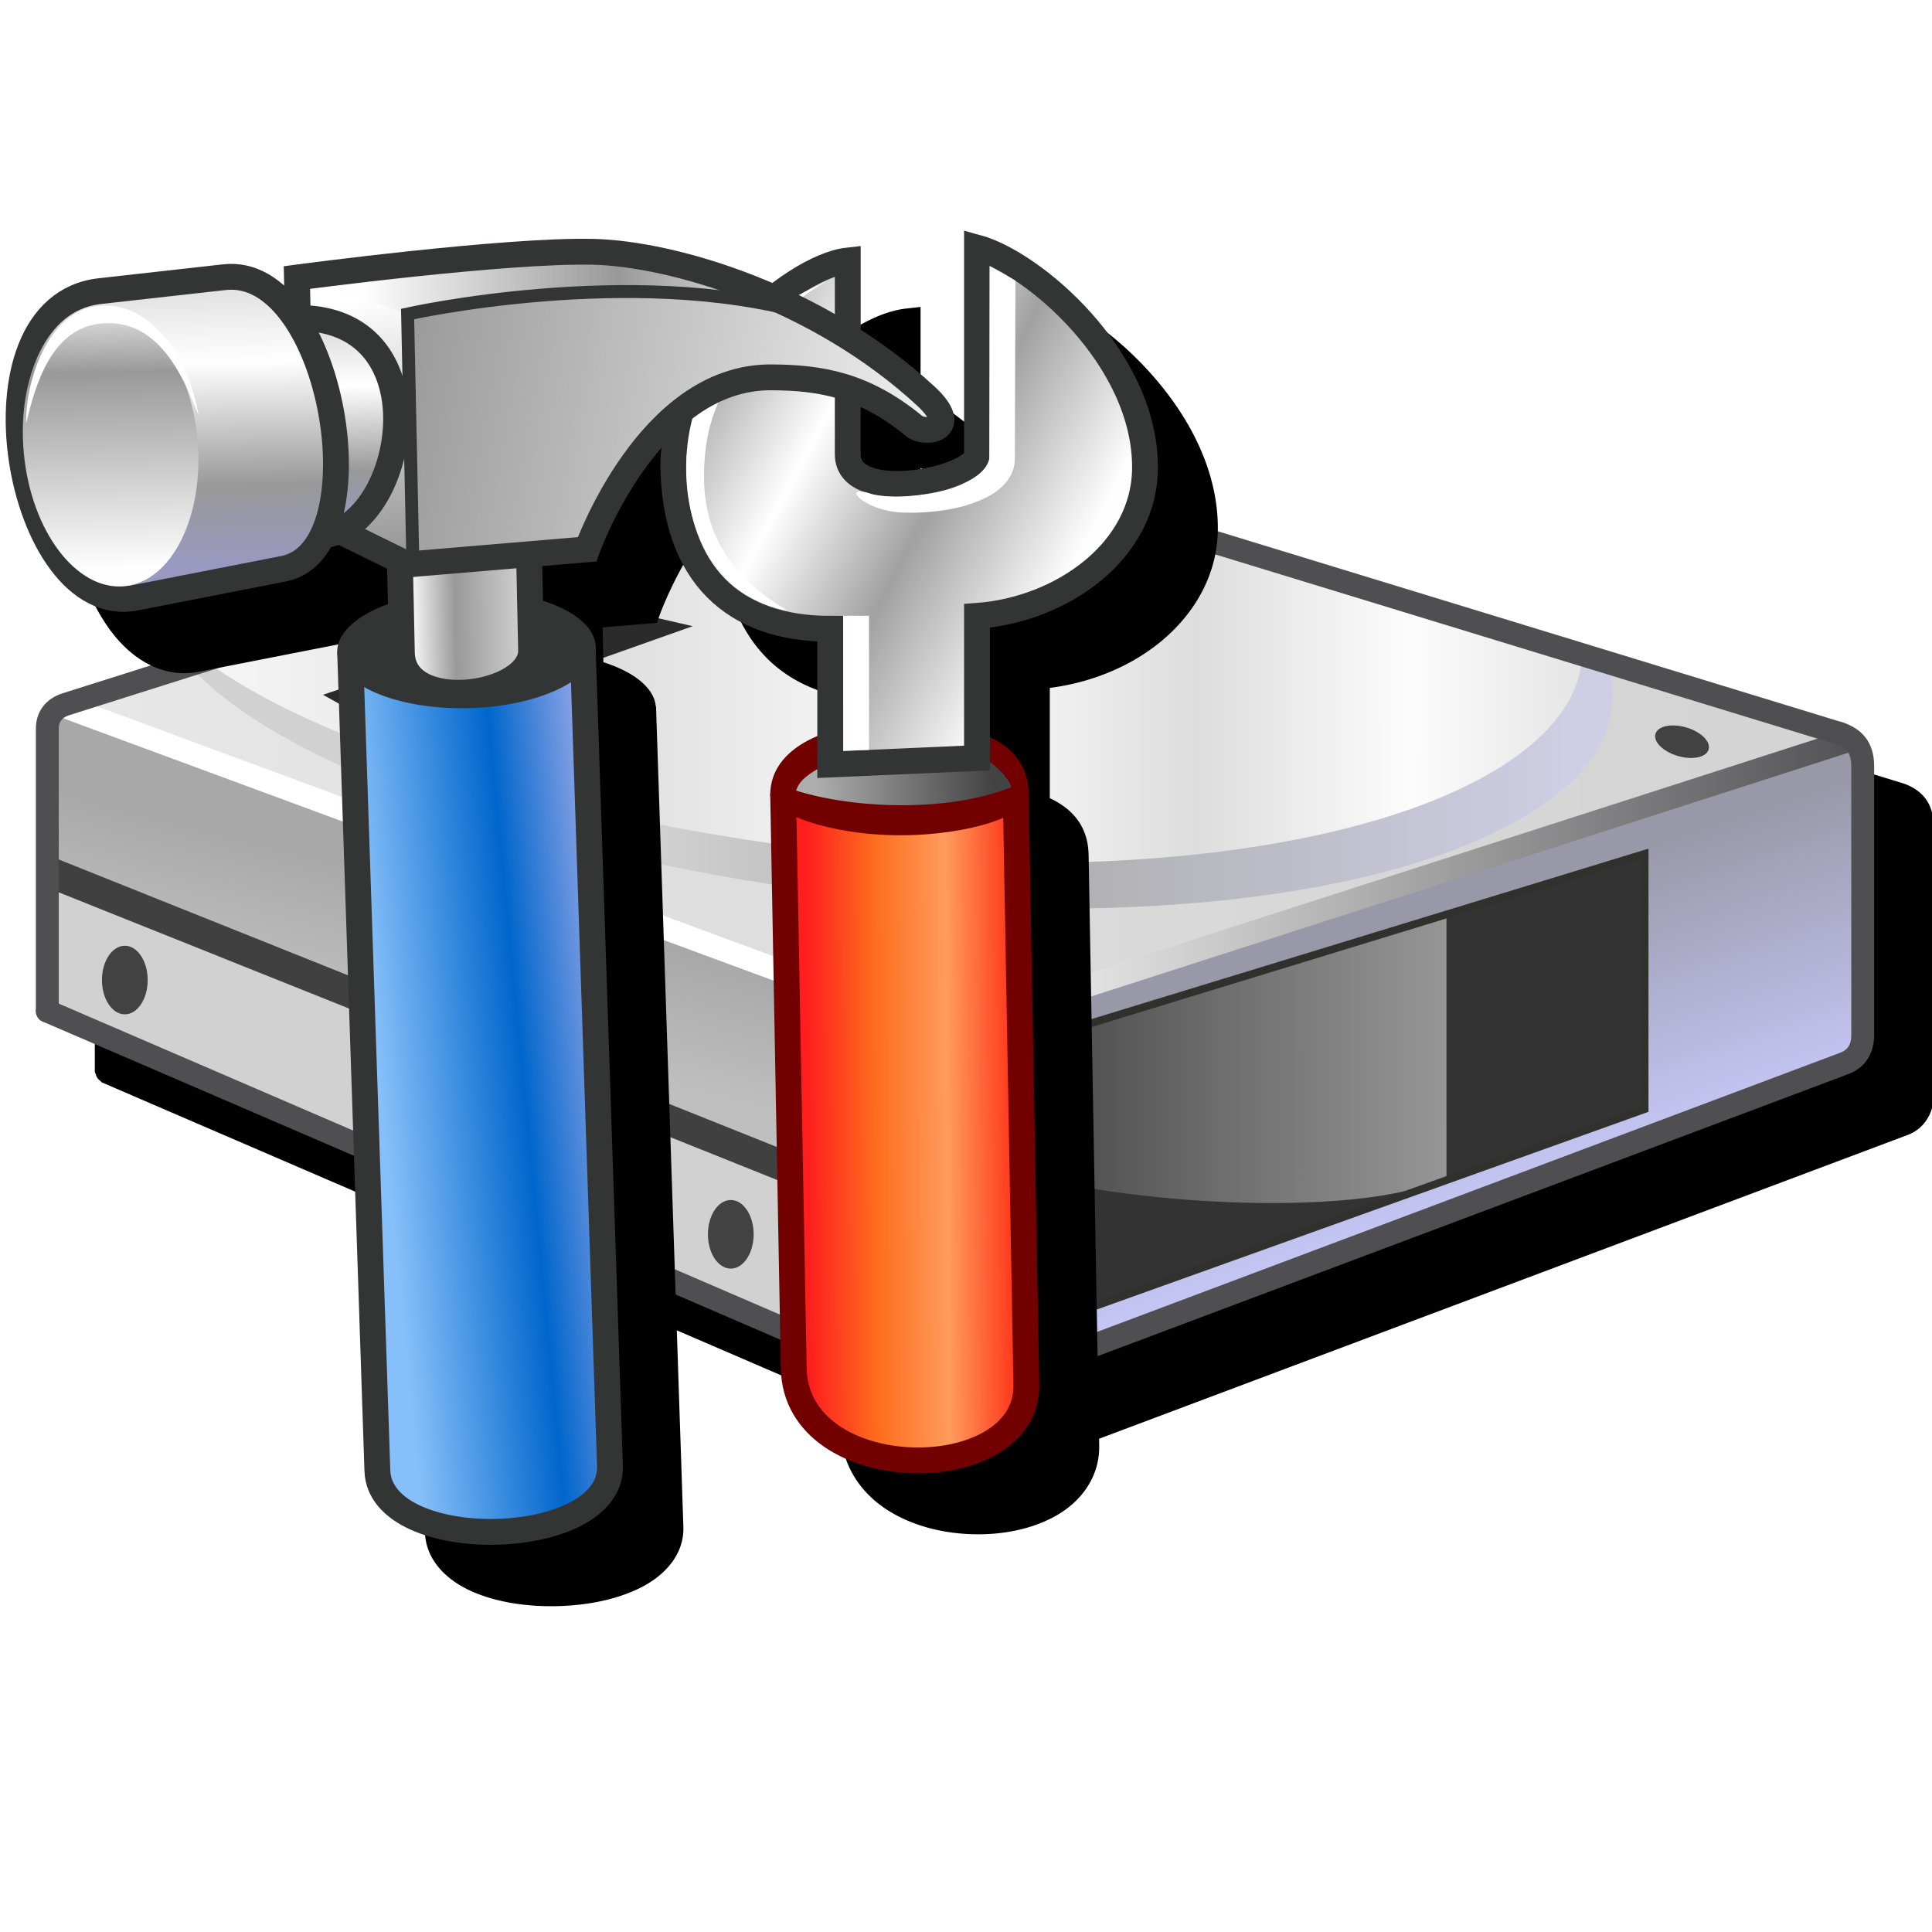 <?xml version="1.0" encoding="UTF-8" standalone="no"?>
<svg
   width="256"
   height="256"
   viewBox="0 0 256 256"
   version="1.1"
   id="svg8"
   inkscape:version="1.1.2 (0a00cf5339, 2022-02-04)"
   sodipodi:docname="partition-manager-32.svg"
   inkscape:export-filename="partition-manager.png"
   inkscape:export-xdpi="12"
   inkscape:export-ydpi="12"
   xmlns:inkscape="http://www.inkscape.org/namespaces/inkscape"
   xmlns:sodipodi="http://sodipodi.sourceforge.net/DTD/sodipodi-0.dtd"
   xmlns:xlink="http://www.w3.org/1999/xlink"
   xmlns="http://www.w3.org/2000/svg"
   xmlns:svg="http://www.w3.org/2000/svg"
   xmlns:rdf="http://www.w3.org/1999/02/22-rdf-syntax-ns#"
   xmlns:cc="http://creativecommons.org/ns#"
   xmlns:dc="http://purl.org/dc/elements/1.1/">
  <defs
     id="defs2">
    <linearGradient
       inkscape:collect="always"
       id="linearGradient1041">
      <stop
         style="stop-color:#a8a8a8;stop-opacity:1"
         offset="0"
         id="stop1037" />
      <stop
         style="stop-color:#bfbfbf;stop-opacity:1"
         offset="1"
         id="stop1039" />
    </linearGradient>
    <linearGradient
       inkscape:collect="always"
       id="linearGradient1126">
      <stop
         style="stop-color:#ffffff;stop-opacity:1;"
         offset="0"
         id="stop1122" />
      <stop
         style="stop-color:#4f4f51;stop-opacity:1"
         offset="1"
         id="stop1124" />
    </linearGradient>
    <linearGradient
       inkscape:collect="always"
       id="linearGradient1036">
      <stop
         style="stop-color:#d1d1d1;stop-opacity:1"
         offset="0"
         id="stop1031" />
      <stop
         id="stop1040"
         offset="0.325"
         style="stop-color:#d1d1d1;stop-opacity:1" />
      <stop
         style="stop-color:#acacac;stop-opacity:1"
         offset="0.579"
         id="stop1042" />
      <stop
         style="stop-color:#cecee4;stop-opacity:1"
         offset="1"
         id="stop1034" />
    </linearGradient>
    <linearGradient
       id="linearGradient1063"
       inkscape:collect="always">
      <stop
         id="stop1059"
         offset="0"
         style="stop-color:#f6f6f6;stop-opacity:1" />
      <stop
         style="stop-color:#dddddd;stop-opacity:1"
         offset="0.28"
         id="stop1073" />
      <stop
         style="stop-color:#fdfdfd;stop-opacity:1"
         offset="0.543"
         id="stop1067" />
      <stop
         id="stop1069"
         offset="0.719"
         style="stop-color:#dddddd;stop-opacity:1" />
      <stop
         style="stop-color:#fcfcfc;stop-opacity:1"
         offset="0.875"
         id="stop1071" />
      <stop
         id="stop1061"
         offset="1"
         style="stop-color:#e5e5e6;stop-opacity:1" />
    </linearGradient>
    <linearGradient
       id="linearGradient1037"
       inkscape:collect="always">
      <stop
         id="stop1033"
         offset="0"
         style="stop-color:#e8e8e8;stop-opacity:1" />
      <stop
         style="stop-color:#dbdbdb;stop-opacity:1"
         offset="0.5"
         id="stop1041" />
      <stop
         id="stop1035"
         offset="1"
         style="stop-color:#d3d3d3;stop-opacity:1" />
    </linearGradient>
    <linearGradient
       id="linearGradient1014"
       inkscape:collect="always">
      <stop
         id="stop1010"
         offset="0"
         style="stop-color:#3e3e3e;stop-opacity:1" />
      <stop
         style="stop-color:#6e6d6d;stop-opacity:1"
         offset="0.5"
         id="stop1018" />
      <stop
         id="stop1012"
         offset="1"
         style="stop-color:#979696;stop-opacity:1" />
    </linearGradient>
    <linearGradient
       id="linearGradient1002"
       inkscape:collect="always">
      <stop
         id="stop998"
         offset="0"
         style="stop-color:#c7c7f7;stop-opacity:1" />
      <stop
         id="stop1000"
         offset="1"
         style="stop-color:#9898a8;stop-opacity:1" />
    </linearGradient>
    <linearGradient
       y2="119.61"
       x2="-330.094"
       y1="155.924"
       x1="-317.755"
       gradientTransform="translate(-1,1.5)"
       gradientUnits="userSpaceOnUse"
       id="linearGradient1378"
       xlink:href="#linearGradient1002"
       inkscape:collect="always" />
    <linearGradient
       y2="117.937"
       x2="-108.432"
       y1="117.937"
       x1="-168.432"
       gradientTransform="translate(-222.162,25.062)"
       gradientUnits="userSpaceOnUse"
       id="linearGradient1380"
       xlink:href="#linearGradient1014"
       inkscape:collect="always" />
    <linearGradient
       y2="11.5"
       x2="-472.705"
       y1="11.5"
       x1="-712.705"
       gradientTransform="translate(196.715,89.7)"
       gradientUnits="userSpaceOnUse"
       id="linearGradient1382"
       xlink:href="#linearGradient1037"
       inkscape:collect="always" />
    <linearGradient
       y2="-85.841"
       x2="82.969"
       y1="-85.841"
       x1="-94.614"
       gradientTransform="translate(-397.592,176.066)"
       gradientUnits="userSpaceOnUse"
       id="linearGradient1384"
       xlink:href="#linearGradient1036"
       inkscape:collect="always" />
    <linearGradient
       y2="-5.454"
       x2="-91.215"
       y1="-5.222"
       x1="-271.96"
       gradientTransform="translate(-221.558,89.7)"
       gradientUnits="userSpaceOnUse"
       id="linearGradient1386"
       xlink:href="#linearGradient1063"
       inkscape:collect="always" />
    <linearGradient
       y2="121.35"
       x2="-274.99"
       y1="121.35"
       x1="-397.932"
       gradientUnits="userSpaceOnUse"
       id="linearGradient1388"
       xlink:href="#linearGradient1126"
       inkscape:collect="always" />
    <linearGradient
       inkscape:collect="always"
       xlink:href="#linearGradient1041"
       id="linearGradient1043"
       x1="-462.194"
       y1="117.952"
       x2="-466.666"
       y2="135.368"
       gradientUnits="userSpaceOnUse" />
    <linearGradient
       inkscape:collect="always"
       id="linearGradient1295">
      <stop
         style="stop-color:#86bff9;stop-opacity:1"
         offset="0"
         id="stop1291" />
      <stop
         id="stop1299"
         offset="0.63"
         style="stop-color:#0066cc;stop-opacity:1" />
      <stop
         style="stop-color:#839fe4;stop-opacity:1"
         offset="1"
         id="stop1293" />
    </linearGradient>
    <linearGradient
       id="linearGradient1315"
       inkscape:collect="always">
      <stop
         id="stop1309"
         offset="0"
         style="stop-color:#d2d2d2;stop-opacity:1" />
      <stop
         style="stop-color:#999999;stop-opacity:1"
         offset="0.6"
         id="stop1311" />
      <stop
         id="stop1313"
         offset="1"
         style="stop-color:#fefefe;stop-opacity:1" />
    </linearGradient>
    <linearGradient
       inkscape:collect="always"
       id="linearGradient1394">
      <stop
         style="stop-color:#adadad;stop-opacity:1"
         offset="0"
         id="stop1390" />
      <stop
         style="stop-color:#434343;stop-opacity:1"
         offset="1"
         id="stop1392" />
    </linearGradient>
    <linearGradient
       inkscape:collect="always"
       id="linearGradient1362">
      <stop
         style="stop-color:#babbba;stop-opacity:1"
         offset="0"
         id="stop1358" />
      <stop
         id="stop1366"
         offset="0.262"
         style="stop-color:#ffffff;stop-opacity:1" />
      <stop
         style="stop-color:#a1a1a1;stop-opacity:1"
         offset="0.607"
         id="stop1368" />
      <stop
         style="stop-color:#fefefe;stop-opacity:1"
         offset="1"
         id="stop1360" />
    </linearGradient>
    <linearGradient
       inkscape:collect="always"
       id="linearGradient1323">
      <stop
         style="stop-color:#9c9c9d;stop-opacity:1"
         offset="0"
         id="stop1319" />
      <stop
         style="stop-color:#efefef;stop-opacity:1"
         offset="1"
         id="stop1321" />
    </linearGradient>
    <linearGradient
       inkscape:collect="always"
       id="linearGradient1333">
      <stop
         style="stop-color:#999999;stop-opacity:1"
         offset="0"
         id="stop1329" />
      <stop
         style="stop-color:#ffffff;stop-opacity:1"
         offset="1"
         id="stop1331" />
    </linearGradient>
    <linearGradient
       inkscape:collect="always"
       id="linearGradient1356">
      <stop
         style="stop-color:#d2d2d2;stop-opacity:1"
         offset="0"
         id="stop1350" />
      <stop
         id="stop1352"
         offset="0.323"
         style="stop-color:#999999;stop-opacity:1" />
      <stop
         style="stop-color:#fefefe;stop-opacity:1"
         offset="1"
         id="stop1354" />
    </linearGradient>
    <linearGradient
       inkscape:collect="always"
       id="linearGradient1260">
      <stop
         style="stop-color:#dddddd;stop-opacity:1"
         offset="0"
         id="stop1256" />
      <stop
         id="stop1264"
         offset="0.291"
         style="stop-color:#ffffff;stop-opacity:1" />
      <stop
         style="stop-color:#999999;stop-opacity:1"
         offset="0.717"
         id="stop1266" />
      <stop
         style="stop-color:#9999c1;stop-opacity:1"
         offset="1"
         id="stop1258" />
    </linearGradient>
    <linearGradient
       inkscape:collect="always"
       id="linearGradient1242">
      <stop
         style="stop-color:#d2d2d2;stop-opacity:1"
         offset="0"
         id="stop1238" />
      <stop
         id="stop1246"
         offset="0.2"
         style="stop-color:#999999;stop-opacity:1" />
      <stop
         style="stop-color:#fefefe;stop-opacity:1"
         offset="1"
         id="stop1240" />
    </linearGradient>
    <linearGradient
       gradientTransform="matrix(0.325,0,0,0.325,-165.922,70.855)"
       inkscape:collect="always"
       xlink:href="#linearGradient1402"
       id="linearGradient1404-5"
       x1="-15.059"
       y1="89.001"
       x2="0.6"
       y2="88.887"
       gradientUnits="userSpaceOnUse" />
    <linearGradient
       id="linearGradient1402"
       inkscape:collect="always">
      <stop
         id="stop1398"
         offset="0"
         style="stop-color:#fe1e1e;stop-opacity:1" />
      <stop
         style="stop-color:#fe6e1e;stop-opacity:1"
         offset="0.346"
         id="stop4350" />
      <stop
         style="stop-color:#ff9b5d;stop-opacity:1"
         offset="0.692"
         id="stop1406" />
      <stop
         id="stop1400"
         offset="1"
         style="stop-color:#fe3c1e;stop-opacity:1" />
    </linearGradient>
    <linearGradient
       gradientTransform="matrix(0.325,0,0,0.325,-165.922,70.855)"
       inkscape:collect="always"
       xlink:href="#linearGradient1394"
       id="linearGradient1396-5"
       x1="-14.374"
       y1="61.198"
       x2="-0.716"
       y2="60.966"
       gradientUnits="userSpaceOnUse" />
    <linearGradient
       gradientTransform="matrix(0.325,0,0,0.325,-165.922,70.855)"
       inkscape:collect="always"
       xlink:href="#linearGradient1362"
       id="linearGradient1364-3"
       x1="-21.455"
       y1="30.997"
       x2="5.203"
       y2="45.3"
       gradientUnits="userSpaceOnUse" />
    <linearGradient
       gradientTransform="matrix(0.325,0,0,0.325,-165.531,70.728)"
       inkscape:collect="always"
       xlink:href="#linearGradient1295"
       id="linearGradient1297-0"
       x1="-53.147"
       y1="67.819"
       x2="-35.619"
       y2="66.492"
       gradientUnits="userSpaceOnUse" />
    <linearGradient
       gradientTransform="matrix(0.325,0,0,0.325,-165.531,70.728)"
       inkscape:collect="always"
       xlink:href="#linearGradient1315"
       id="linearGradient1307-0"
       x1="-39.851"
       y1="46.394"
       x2="-48.858"
       y2="46.394"
       gradientUnits="userSpaceOnUse" />
    <linearGradient
       gradientTransform="matrix(0.325,0,0,0.325,-165.531,70.728)"
       inkscape:collect="always"
       xlink:href="#linearGradient1323"
       id="linearGradient1325-5"
       x1="-47.534"
       y1="26.286"
       x2="-8.233"
       y2="34.136"
       gradientUnits="userSpaceOnUse" />
    <linearGradient
       gradientTransform="matrix(0.325,0,0,0.325,-165.531,70.728)"
       inkscape:collect="always"
       xlink:href="#linearGradient1333"
       id="linearGradient1335-4"
       x1="-49.587"
       y1="43.515"
       x2="-52.184"
       y2="24.325"
       gradientUnits="userSpaceOnUse" />
    <linearGradient
       gradientTransform="matrix(0.325,0,0,0.325,-165.531,70.728)"
       inkscape:collect="always"
       xlink:href="#linearGradient1356"
       id="linearGradient1348-0"
       gradientUnits="userSpaceOnUse"
       x1="-22.712"
       y1="24.086"
       x2="-51.827"
       y2="24.178" />
    <linearGradient
       gradientTransform="matrix(0.325,0,0,0.325,-165.531,70.728)"
       inkscape:collect="always"
       xlink:href="#linearGradient1260"
       id="linearGradient1289-8"
       x1="-54.693"
       y1="26.506"
       x2="-54.693"
       y2="41.963"
       gradientUnits="userSpaceOnUse" />
    <linearGradient
       gradientTransform="matrix(0.325,0,0,0.325,-165.531,70.728)"
       inkscape:collect="always"
       xlink:href="#linearGradient1260"
       id="linearGradient1262-4"
       x1="-60.783"
       y1="22.459"
       x2="-60.783"
       y2="44.747"
       gradientUnits="userSpaceOnUse" />
    <linearGradient
       inkscape:collect="always"
       xlink:href="#linearGradient1242"
       id="linearGradient1244-9"
       x1="-69.865"
       y1="26.488"
       x2="-71.28"
       y2="45.987"
       gradientUnits="userSpaceOnUse"
       gradientTransform="matrix(0.325,0,0,0.316,-171.224,57.337)" />
    <filter
       inkscape:collect="always"
       style="color-interpolation-filters:sRGB"
       id="filter1494"
       x="-0.057"
       y="-0.108"
       width="1.115"
       height="1.217">
      <feGaussianBlur
         inkscape:collect="always"
         stdDeviation="5.819"
         id="feGaussianBlur1496" />
    </filter>
    <filter
       inkscape:collect="always"
       style="color-interpolation-filters:sRGB"
       id="filter1541"
       x="-0.08"
       y="-0.07"
       width="1.161"
       height="1.141">
      <feGaussianBlur
         inkscape:collect="always"
         stdDeviation="5.107"
         id="feGaussianBlur1543" />
    </filter>
  </defs>
  <sodipodi:namedview
     inkscape:guide-bbox="true"
     id="base"
     pagecolor="#ffffff"
     bordercolor="#666666"
     borderopacity="1.0"
     inkscape:pageopacity="0.0"
     inkscape:pageshadow="2"
     inkscape:zoom="1.5496944"
     inkscape:cx="394.27128"
     inkscape:cy="188.1016"
     inkscape:document-units="px"
     inkscape:current-layer="layer1"
     inkscape:document-rotation="0"
     showgrid="false"
     units="px"
     inkscape:window-width="3840"
     inkscape:window-height="2050"
     inkscape:window-x="3840"
     inkscape:window-y="0"
     inkscape:window-maximized="1"
     inkscape:snap-bbox="true"
     inkscape:bbox-nodes="true"
     fit-margin-top="0"
     fit-margin-left="0"
     fit-margin-right="0"
     fit-margin-bottom="0"
     inkscape:bbox-paths="false"
     inkscape:snap-global="true"
     showguides="true"
     inkscape:pagecheckerboard="0">
    <inkscape:grid
       type="xygrid"
       id="grid1504"
       originx="0"
       originy="0" />
    <inkscape:grid
       type="xygrid"
       id="grid1507"
       spacingx="0.5"
       spacingy="0.5"
       originx="0"
       originy="0" />
  </sodipodi:namedview>
  <g
     inkscape:label="Layer 1"
     inkscape:groupmode="layer"
     id="layer1"
     transform="translate(-12.568)">
    <path
       id="path1340"
       style="fill:#000000;fill-opacity:1;stroke:none;stroke-width:1.01px;stroke-linecap:butt;stroke-linejoin:miter;stroke-opacity:1;filter:url(#filter1494)"
       d="m 138.634,65.625 c -1.064,-0.022 -2.152,0.15 -3.441,0.559 L 28.688,99.892 c -2.285,0.723 -3.557,2.757 -3.557,4.693 v 37.439 a 1.516,1.516 0 0 0 0.113,0.273 1.516,1.516 0 0 0 0.213,0.51 1.516,1.516 0 0 0 0.387,0.4 1.516,1.516 0 0 0 0.203,0.209 L 141.778,193.324 c 2.878,1.241 5.571,1.393 8.531,0.281 l 115.055,-43.225 c 2.228,-0.837 3.436,-2.993 3.436,-5.201 v -35.637 c 0,-1.537 -0.408,-2.861 -1.188,-3.842 -0.779,-0.981 -1.84,-1.555 -2.908,-1.918 a 1.516,1.516 0 0 0 -0.016,0 1.516,1.516 0 0 0 -0.029,-0.014 L 141.925,66.226 c -1.188,-0.363 -2.227,-0.58 -3.291,-0.602 z" />
    <g
       transform="matrix(1.01,0,0,1.01,538.136,-1.565)"
       id="g1234-0-7">
      <path
         id="path994-2-4"
         d="m -395.942,185.369 v -49 L -514.157,94.7 v 40.5 z"
         style="fill:#d1d1d1;fill-opacity:1;stroke:none;stroke-width:1px;stroke-linecap:butt;stroke-linejoin:miter;stroke-opacity:1"
         sodipodi:nodetypes="ccccc" />
      <path
         style="fill:url(#linearGradient1043);fill-opacity:1;stroke:none;stroke-width:1px;stroke-linecap:butt;stroke-linejoin:miter;stroke-opacity:1"
         d="M -514.1,117.5 V 95 l 118.215,41.999 v 26.318 z"
         id="path1153-3-4"
         sodipodi:nodetypes="ccccc" />
      <path
         style="fill:none;stroke:#404040;stroke-width:4;stroke-linecap:butt;stroke-linejoin:miter;stroke-miterlimit:4;stroke-dasharray:none;stroke-opacity:1"
         d="m -514.133,115.871 119.748,47.947"
         id="path1065-7-3"
         sodipodi:nodetypes="cc" />
      <path
         sodipodi:nodetypes="ccccc"
         id="path996-5-0"
         d="m -395.942,185.369 v -51 l 119.952,-35.169 v 40.852 z"
         style="fill:url(#linearGradient1378);fill-opacity:1;stroke:none;stroke-width:1px;stroke-linecap:butt;stroke-linejoin:miter;stroke-opacity:1" />
      <path
         style="fill:#333333;fill-opacity:1;stroke:none;stroke-width:1px;stroke-linecap:butt;stroke-linejoin:miter;stroke-opacity:1"
         d="m -390.594,177.879 v -38 l 86,-26.318 v 33.5 z"
         id="path1020-9-7"
         sodipodi:nodetypes="ccccc" />
      <path
         sodipodi:nodetypes="cccc"
         id="path1008-2-8"
         d="m -330.594,155.857 c -9.309,5.374 -41.681,4.38 -60,-1.478 v -14.5 l 59.998,-18.179"
         style="fill:url(#linearGradient1380);fill-opacity:1;stroke:none;stroke-width:1px;stroke-linecap:butt;stroke-linejoin:miter;stroke-opacity:1" />
      <path
         id="path1006-2-6"
         d="m -390.594,177.879 v -38 l 86,-26.318 v 33.5 z"
         style="fill:none;fill-opacity:1;stroke:#30302c;stroke-width:1px;stroke-linecap:butt;stroke-linejoin:miter;stroke-opacity:1"
         sodipodi:nodetypes="ccccc" />
      <path
         id="path1031-8-8"
         d="m -514.157,94.7 118.215,41.669 119.952,-37.169 -127.5,-39.5 z"
         style="fill:url(#linearGradient1382);fill-opacity:1;stroke:none;stroke-width:1px;stroke-linecap:butt;stroke-linejoin:miter;stroke-opacity:1"
         sodipodi:nodetypes="ccccc" />
      <path
         sodipodi:nodetypes="csccc"
         id="path1043-9-8"
         d="m -495.804,88.535 c 16.936,19.495 75.77,31.794 111.257,32.2 50.82,0.581 80.839,-14.602 75.057,-32.035 l -94,-29 z"
         style="fill:url(#linearGradient1384);fill-opacity:1;stroke:none;stroke-width:1px;stroke-linecap:butt;stroke-linejoin:miter;stroke-opacity:1" />
      <path
         style="fill:url(#linearGradient1386);fill-opacity:1;stroke:none;stroke-width:1px;stroke-linecap:butt;stroke-linejoin:miter;stroke-opacity:1"
         d="m -493.969,87.853 c 21.954,16.402 73.277,26.534 105.431,26.902 46.8,0.535 75.959,-12.298 75.765,-27.946 0,0 -63.647,-18.757 -90.717,-27.109 z"
         id="path1043-3-7-4"
         sodipodi:nodetypes="csccc" />
      <path
         style="fill:#2b2b2b;fill-opacity:1;stroke:none;stroke-width:1px;stroke-linecap:butt;stroke-linejoin:miter;stroke-opacity:1"
         d="m -477.99,92.7 9,5 39.5,-14 -13,-3 z"
         id="path1044-3-3"
         sodipodi:nodetypes="ccccc" />
      <ellipse
         style="fill:#424242;fill-opacity:1;fill-rule:evenodd;stroke:none;stroke-width:4;stroke-linecap:butt;stroke-linejoin:round;stroke-miterlimit:4;stroke-dasharray:none;stroke-opacity:1"
         id="path1084-6-1"
         cx="-344.187"
         cy="236.165"
         rx="3.776"
         ry="2.092"
         transform="rotate(16.327)" />
      <ellipse
         transform="rotate(16.327)"
         ry="1.952"
         rx="3.635"
         cy="179.118"
         cx="-259.816"
         id="path1084-7-1-4"
         style="fill:#424242;fill-opacity:1;fill-rule:evenodd;stroke:none;stroke-width:4;stroke-linecap:butt;stroke-linejoin:round;stroke-miterlimit:4;stroke-dasharray:none;stroke-opacity:1" />
      <path
         style="fill:none;fill-opacity:1;stroke:url(#linearGradient1388);stroke-width:3;stroke-linecap:round;stroke-linejoin:miter;stroke-miterlimit:4;stroke-dasharray:none;stroke-opacity:1"
         d="m -278.499,98.928 -115.008,37.019 c -2.188,0.704 -4.182,0.482 -6.453,-0.357 L -512.115,94.173"
         id="path1063-2-9"
         sodipodi:nodetypes="cssc" />
      <path
         sodipodi:nodetypes="csssssc"
         id="path1027-9-2"
         d="m -514.157,134.2 114.542,49.395 c 2.623,1.131 4.667,1.249 7.323,0.251 l 113.873,-42.78 c 1.688,-0.634 2.429,-1.976 2.429,-3.743 v -35.271 c 0,-2.551 -1.254,-3.674 -3.037,-4.28"
         style="fill:none;stroke:#4f4f51;stroke-width:3;stroke-linecap:round;stroke-linejoin:round;stroke-miterlimit:4;stroke-dasharray:none;stroke-opacity:1" />
      <path
         sodipodi:nodetypes="cssssc"
         id="path1029-3-0"
         d="M -514.157,134.2 V 97.144 c 0,-1.414 0.711,-2.656 2.471,-3.213 l 105.411,-33.365 c 2.382,-0.754 3.512,-0.644 5.772,0.047 l 121.476,37.157"
         style="fill:none;stroke:#4f4f51;stroke-width:3.002;stroke-linecap:round;stroke-linejoin:round;stroke-miterlimit:4;stroke-dasharray:none;stroke-opacity:1" />
      <ellipse
         style="fill:#424242;fill-opacity:1;fill-rule:evenodd;stroke:none;stroke-width:4;stroke-linecap:round;stroke-linejoin:round;stroke-miterlimit:4;stroke-dasharray:none;stroke-opacity:1"
         id="path1067-1-6"
         cx="-503.99"
         cy="130.124"
         rx="3"
         ry="4.5" />
      <ellipse
         ry="4.5"
         rx="3"
         cy="163.482"
         cx="-424.49"
         id="path1067-6-9-8"
         style="fill:#424242;fill-opacity:1;fill-rule:evenodd;stroke:none;stroke-width:4;stroke-linecap:round;stroke-linejoin:round;stroke-miterlimit:4;stroke-dasharray:none;stroke-opacity:1" />
    </g>
    <path
       id="path2209"
       style="color:#000000;fill:#000000;fill-opacity:1;stroke-width:3.425;-inkscape-stroke:none;filter:url(#filter1541)"
       d="m 148.251,38.631 v 29.438 c -0.013,0.016 -0.03,0.048 -0.139,0.141 -0.266,0.228 -0.805,0.557 -1.502,0.857 -1.394,0.6 -3.411,1.115 -5.385,1.318 -1.974,0.203 -3.924,0.071 -5.129,-0.365 -0.603,-0.218 -0.998,-0.491 -1.217,-0.75 -0.219,-0.259 -0.33,-0.497 -0.33,-0.996 v -6.258 c 1.952,0.897 3.939,2.141 6.061,3.885 0.793,0.652 1.658,0.855 2.537,0.902 0.879,0.047 1.813,-0.065 2.691,-0.707 0.879,-0.642 1.393,-2.104 1.053,-3.291 -0.34,-1.187 -1.145,-2.219 -2.465,-3.438 -3.121,-2.882 -6.457,-5.389 -9.877,-7.586 V 40.672 l -1.9,0.211 c -3.018,0.335 -6.462,2.071 -9.863,4.668 -8.922,-3.813 -17.478,-5.61 -23.504,-5.76 -12.054,-0.3 -39.594,3.424 -39.594,3.424 l -1.518,0.201 0.055,2.576 c -2.277,-2.003 -5.03,-3.178 -8.104,-2.834 L 33.626,45.006 c -5.23,0.586 -8.802,4.177 -10.6,8.719 -1.798,4.542 -2.084,10.093 -1.293,15.469 0.791,5.376 2.661,10.58 5.51,14.402 2.848,3.822 6.976,6.332 11.641,5.418 l 19.615,-3.844 c 2.628,-0.515 4.571,-2.232 5.902,-4.535 0.358,-0.078 0.707,-0.177 1.049,-0.297 l 6.424,3.156 0.1,4.689 a 7.787,17.122 88.777 0 0 -6.701,6.279 h -0.018 l 3.623,108.592 c 0.12,3.594 2.75,6.227 6.023,7.727 3.273,1.5 7.354,2.128 11.414,2.043 4.061,-0.085 8.093,-0.883 11.271,-2.521 3.178,-1.638 5.651,-4.408 5.531,-7.998 l -3.623,-108.701 -0.033,0.002 a 7.787,17.122 88.777 0 0 -6.943,-5.861 l -0.098,-4.607 7.193,-0.605 0.367,-1.043 c 0,0 1.96,-5.511 5.857,-10.994 0.707,-0.995 1.475,-1.981 2.297,-2.928 -0.098,0.816 -0.145,1.634 -0.129,2.453 0.148,7.398 2.252,13.24 6.188,17.197 3.588,3.607 8.645,5.446 14.609,5.758 v 12.643 c -3.75,1.576 -6.15,4.139 -6.234,7.625 h -0.006 l 0.002,0.092 c -4.1e-4,0.033 -0.004,0.065 -0.004,0.098 0,0.02 0.005,0.041 0.006,0.06 l 1.4,75.924 c 0.083,4.524 2.44,8.085 5.713,10.348 3.273,2.262 7.429,3.373 11.553,3.52 4.124,0.147 8.236,-0.664 11.467,-2.562 3.231,-1.899 5.59,-5.114 5.518,-9.18 l -1.404,-78.309 h -0.004 c -0.07,-3.649 -2.026,-6.017 -5.135,-7.471 V 91.151 c 5.361,-0.684 10.594,-2.761 14.674,-6.109 4.484,-3.68 7.59,-8.905 7.59,-15.057 0,-7.819 -3.939,-14.928 -8.758,-20.354 -4.819,-5.426 -10.441,-9.228 -14.768,-10.41 z" />
    <g
       id="g3723"
       transform="translate(-28.719,-32.898)">
      <g
         id="g2344"
         transform="matrix(5.267,0,0,5.267,1047.962,-341.742)">
        <path
           sodipodi:nodetypes="cssc"
           id="path1230-6"
           d="m -171.427,91.091 0.267,14.462 c 0.056,3.016 5.899,3.016 5.852,0.416 l -0.267,-14.868"
           style="fill:url(#linearGradient1404-5);fill-opacity:1;stroke:#730000;stroke-width:0.65;stroke-linecap:butt;stroke-linejoin:miter;stroke-miterlimit:4;stroke-dasharray:none;stroke-opacity:1" />
        <path
           id="path1232-4"
           style="fill:#730000;fill-opacity:1;fill-rule:evenodd;stroke:none;stroke-width:1.733;stroke-linecap:round;stroke-linejoin:round"
           d="m -168.487,92.143 c -1.796,0 -3.265,-0.576 -3.265,-1.011 0,-1.201 1.432,-1.837 3.228,-1.837 1.796,0 3.275,0.417 3.275,1.837 0,0.487 -1.442,1.011 -3.238,1.011 z"
           sodipodi:nodetypes="sssss" />
        <path
           sodipodi:nodetypes="cccc"
           id="path1234-9"
           d="m -170.38,90.384 c -0.386,0.186 -0.654,0.391 -0.72,0.636 1.434,0.448 3.792,0.562 5.417,-0.088 -0.11,-0.299 -0.429,-0.575 -0.71,-0.742"
           style="fill:url(#linearGradient1396-5);fill-opacity:1;stroke:none;stroke-width:0.325px;stroke-linecap:butt;stroke-linejoin:miter;stroke-opacity:1" />
        <path
           sodipodi:nodetypes="ccscsscsccc"
           id="path1228-5"
           d="m -166.55,90.2 v -3.576 c 2.111,-0.153 4.227,-1.619 4.227,-3.739 0,-2.748 -2.806,-5.139 -4.227,-5.527 v 5.202 c 0,0.632 -3.251,1.3 -3.251,0 v -4.877 c -1.463,0.163 -4.436,2.85 -4.389,5.202 0.054,2.694 1.51,4.064 3.948,4.064 v 3.414 z"
           style="fill:url(#linearGradient1364-3);fill-opacity:1;stroke:#333434;stroke-width:0.65;stroke-linecap:butt;stroke-linejoin:miter;stroke-miterlimit:4;stroke-dasharray:none;stroke-opacity:1" />
        <path
           sodipodi:nodetypes="cscsc"
           id="path1378-0"
           d="m -170.126,78.122 c -2.907,1.197 -3.759,3.029 -3.74,4.844 0.018,1.812 0.961,3.223 2.551,3.526 -1.949,-1.138 -2.254,-2.63 -2.048,-4.164 0.265,-1.976 2.241,-3.828 3.237,-4.206 z"
           style="color:#000000;font-style:normal;font-variant:normal;font-weight:normal;font-stretch:normal;font-size:medium;line-height:normal;font-family:sans-serif;font-variant-ligatures:normal;font-variant-position:normal;font-variant-caps:normal;font-variant-numeric:normal;font-variant-alternates:normal;font-variant-east-asian:normal;font-feature-settings:normal;font-variation-settings:normal;text-indent:0;text-align:start;text-decoration:none;text-decoration-line:none;text-decoration-style:solid;text-decoration-color:#000000;letter-spacing:normal;word-spacing:normal;text-transform:none;writing-mode:lr-tb;direction:ltr;text-orientation:mixed;dominant-baseline:auto;baseline-shift:baseline;text-anchor:start;white-space:normal;shape-padding:0;shape-margin:0;inline-size:0;clip-rule:nonzero;display:inline;overflow:visible;visibility:visible;isolation:auto;mix-blend-mode:normal;color-interpolation:sRGB;color-interpolation-filters:linearRGB;solid-color:#000000;solid-opacity:1;vector-effect:none;fill:#ffffff;fill-opacity:1;fill-rule:nonzero;stroke:none;stroke-width:0.65;stroke-linecap:butt;stroke-linejoin:miter;stroke-miterlimit:4;stroke-dasharray:none;stroke-dashoffset:0;stroke-opacity:1;color-rendering:auto;image-rendering:auto;shape-rendering:auto;text-rendering:auto;enable-background:accumulate;stop-color:#000000" />
        <path
           sodipodi:nodetypes="ccsscsssccc"
           id="path1382-6-4"
           d="m -166.234,77.82 -0.007,4.849 c -0.018,0.117 -0.109,0.275 -0.292,0.416 -0.188,0.145 -0.528,0.311 -0.85,0.388 -0.534,0.128 -1.269,0.21 -1.8,0.092 -0.831,-0.298 -0.267,0.419 0.772,0.46 0.347,0.013 0.747,-0.01 1.139,-0.077 0.392,-0.068 0.774,-0.191 1.088,-0.377 0.314,-0.186 0.586,-0.494 0.586,-0.893 0,0 0.011,-2.979 0.015,-4.488 z"
           style="color:#000000;font-style:normal;font-variant:normal;font-weight:normal;font-stretch:normal;font-size:medium;line-height:normal;font-family:sans-serif;font-variant-ligatures:normal;font-variant-position:normal;font-variant-caps:normal;font-variant-numeric:normal;font-variant-alternates:normal;font-variant-east-asian:normal;font-feature-settings:normal;font-variation-settings:normal;text-indent:0;text-align:start;text-decoration:none;text-decoration-line:none;text-decoration-style:solid;text-decoration-color:#000000;letter-spacing:normal;word-spacing:normal;text-transform:none;writing-mode:lr-tb;direction:ltr;text-orientation:mixed;dominant-baseline:auto;baseline-shift:baseline;text-anchor:start;white-space:normal;shape-padding:0;shape-margin:0;inline-size:0;clip-rule:nonzero;display:inline;overflow:visible;visibility:visible;isolation:auto;mix-blend-mode:normal;color-interpolation:sRGB;color-interpolation-filters:linearRGB;solid-color:#000000;solid-opacity:1;vector-effect:none;fill:#ffffff;fill-opacity:1;fill-rule:nonzero;stroke:none;stroke-width:0.65;stroke-linecap:butt;stroke-linejoin:miter;stroke-miterlimit:4;stroke-dasharray:none;stroke-dashoffset:0;stroke-opacity:1;color-rendering:auto;image-rendering:auto;shape-rendering:auto;text-rendering:auto;enable-background:accumulate;stop-color:#000000" />
        <g
           id="g1384-1-9"
           transform="matrix(0.325,0,0,0.325,-165.922,70.855)">
          <path
             id="path1386-0"
             d="M -11.434,59.399 V 49.407"
             style="color:#000000;font-style:normal;font-variant:normal;font-weight:normal;font-stretch:normal;font-size:medium;line-height:normal;font-family:sans-serif;font-variant-ligatures:normal;font-variant-position:normal;font-variant-caps:normal;font-variant-numeric:normal;font-variant-alternates:normal;font-variant-east-asian:normal;font-feature-settings:normal;font-variation-settings:normal;text-indent:0;text-align:start;text-decoration:none;text-decoration-line:none;text-decoration-style:solid;text-decoration-color:#000000;letter-spacing:normal;word-spacing:normal;text-transform:none;writing-mode:lr-tb;direction:ltr;text-orientation:mixed;dominant-baseline:auto;baseline-shift:baseline;text-anchor:start;white-space:normal;shape-padding:0;shape-margin:0;inline-size:0;clip-rule:nonzero;display:inline;overflow:visible;visibility:visible;isolation:auto;mix-blend-mode:normal;color-interpolation:sRGB;color-interpolation-filters:linearRGB;solid-color:#000000;solid-opacity:1;vector-effect:none;fill:#ffffff;fill-opacity:1;fill-rule:nonzero;stroke:none;stroke-width:2;stroke-linecap:butt;stroke-linejoin:miter;stroke-miterlimit:4;stroke-dasharray:none;stroke-dashoffset:0;stroke-opacity:1;color-rendering:auto;image-rendering:auto;shape-rendering:auto;text-rendering:auto;enable-background:accumulate;stop-color:#000000;stop-opacity:1" />
          <path
             sodipodi:nodetypes="ccccc"
             id="path1388-6"
             d="m -12.292,48.51 0.007,10.458 1.993,-0.076 V 48.51 Z"
             style="color:#000000;font-style:normal;font-variant:normal;font-weight:normal;font-stretch:normal;font-size:medium;line-height:normal;font-family:sans-serif;font-variant-ligatures:normal;font-variant-position:normal;font-variant-caps:normal;font-variant-numeric:normal;font-variant-alternates:normal;font-variant-east-asian:normal;font-feature-settings:normal;font-variation-settings:normal;text-indent:0;text-align:start;text-decoration:none;text-decoration-line:none;text-decoration-style:solid;text-decoration-color:#000000;letter-spacing:normal;word-spacing:normal;text-transform:none;writing-mode:lr-tb;direction:ltr;text-orientation:mixed;dominant-baseline:auto;baseline-shift:baseline;text-anchor:start;white-space:normal;shape-padding:0;shape-margin:0;inline-size:0;clip-rule:nonzero;display:inline;overflow:visible;visibility:visible;isolation:auto;mix-blend-mode:normal;color-interpolation:sRGB;color-interpolation-filters:linearRGB;solid-color:#000000;solid-opacity:1;vector-effect:none;fill:#ffffff;fill-opacity:1;fill-rule:nonzero;stroke:none;stroke-width:2;stroke-linecap:butt;stroke-linejoin:miter;stroke-miterlimit:4;stroke-dasharray:none;stroke-dashoffset:0;stroke-opacity:1;color-rendering:auto;image-rendering:auto;shape-rendering:auto;text-rendering:auto;enable-background:accumulate;stop-color:#000000;stop-opacity:1" />
        </g>
      </g>
      <g
         id="g2333"
         transform="matrix(5.266,-0.112,0.112,5.266,1041.05,-361.914)">
        <path
           sodipodi:nodetypes="cssc"
           id="path1214-9"
           d="m -177.051,87.45 0.247,20.647 c 0.026,2.133 -5.827,2.133 -5.852,-0.004 l -0.247,-20.627"
           style="fill:url(#linearGradient1297-0);fill-opacity:1;stroke:#333434;stroke-width:0.65;stroke-linecap:butt;stroke-linejoin:miter;stroke-miterlimit:4;stroke-dasharray:none;stroke-opacity:1" />
        <ellipse
           cy="87.487"
           cx="-179.977"
           id="path1226-2"
           style="fill:#333434;fill-opacity:1;fill-rule:evenodd;stroke:none;stroke-width:1.709;stroke-linecap:round;stroke-linejoin:round"
           ry="1.478"
           rx="3.251" />
        <path
           sodipodi:nodetypes="cssc"
           id="path1224-6"
           d="m -181.602,85.196 v 2.344 c 0,1.569 3.251,1.174 3.251,0 v -2.344"
           style="fill:url(#linearGradient1307-0);fill-opacity:1;stroke:#333434;stroke-width:0.65;stroke-linecap:butt;stroke-linejoin:miter;stroke-miterlimit:4;stroke-dasharray:none;stroke-opacity:1" />
        <path
           sodipodi:nodetypes="ccccccccccccccccccc"
           id="path1317-4"
           d="m -181.277,85.359 v -6.34 l 3.681,-0.388 1.726,-0.026 1.82,0.093 2.06,0.287 1.169,0.428 2.031,1.561 0.894,0.727 -0.064,0.397 -0.49,0.064 -1.148,-0.755 -1.585,-0.473 -1.324,-0.127 -1.546,0.508 -1.092,0.955 -1.356,1.766 -0.387,0.999 z"
           style="fill:url(#linearGradient1325-5);fill-opacity:1;stroke:none;stroke-width:0.325px;stroke-linecap:butt;stroke-linejoin:miter;stroke-opacity:1" />
        <path
           id="path1327-8"
           d="m -181.277,85.359 -2.272,-1.118 -0.491,-6.198 2.764,0.975 z"
           style="fill:url(#linearGradient1335-4);fill-opacity:1;stroke:none;stroke-width:0.325px;stroke-linecap:butt;stroke-linejoin:miter;stroke-opacity:1" />
        <path
           id="path1337-7"
           d="m -181.277,79.019 -2.764,-0.975 5.763,-0.532 2.381,0.085 2.14,0.499 2.513,1.127 -1.544,-0.363 -2.899,-0.311 -4.09,0.222 z"
           style="fill:url(#linearGradient1348-0);fill-opacity:1;stroke:none;stroke-width:0.325px;stroke-linecap:butt;stroke-linejoin:miter;stroke-opacity:1" />
        <path
           sodipodi:nodetypes="ccc"
           id="path1222-1-2"
           d="m -181.277,85.359 v -6.34 c 0,0 5.68,-1.143 10.033,0.203"
           style="fill:none;stroke:#333434;stroke-width:0.325;stroke-linecap:butt;stroke-linejoin:miter;stroke-miterlimit:4;stroke-dasharray:none;stroke-opacity:1" />
        <path
           sodipodi:nodetypes="ccssssccc"
           id="path1220-7"
           d="m -181.409,85.318 4.521,-0.284 c 0,0 1.627,-4.304 4.714,-4.227 1.261,0.031 2.347,0.245 3.576,1.3 0.276,0.237 1.203,0.114 0.314,-0.744 -2.666,-2.57 -6.299,-3.716 -8.279,-3.808 -2.205,-0.102 -7.478,0.488 -7.478,0.488 v 5.911 z"
           style="fill:none;stroke:#333434;stroke-width:0.65;stroke-linecap:butt;stroke-linejoin:miter;stroke-miterlimit:4;stroke-dasharray:none;stroke-opacity:1" />
        <path
           sodipodi:nodetypes="cc"
           id="path1218-2"
           d="m -183.968,79.062 c 3.574,0.138 2.528,5.322 0.415,5.484"
           style="fill:url(#linearGradient1289-8);fill-opacity:1;stroke:#333434;stroke-width:0.65;stroke-linecap:butt;stroke-linejoin:miter;stroke-miterlimit:4;stroke-dasharray:none;stroke-opacity:1" />
        <path
           sodipodi:nodetypes="sssss"
           id="path1216-7"
           d="m -185.863,77.995 c 2.741,-0.248 3.766,6.941 1.335,7.364 l -3.739,0.65 c -2.991,0.52 -4.221,-7.415 -0.735,-7.73 z"
           style="fill:url(#linearGradient1262-4);fill-opacity:1;stroke:#333434;stroke-width:0.65;stroke-linecap:butt;stroke-linejoin:miter;stroke-miterlimit:4;stroke-dasharray:none;stroke-opacity:1" />
        <ellipse
           inkscape:transform-center-y="-0.41052362"
           inkscape:transform-center-x="-2.2274503"
           transform="matrix(0.998,-0.07,0.075,0.997,0,0)"
           rx="2.19"
           ry="3.55"
           cy="68.777"
           cx="-194.364"
           id="path1236-2-0"
           style="fill:url(#linearGradient1244-9);fill-opacity:1;fill-rule:evenodd;stroke:none;stroke-width:0.32;stroke-linecap:round;stroke-linejoin:round;stroke-miterlimit:4;stroke-dasharray:none" />
        <path
           sodipodi:nodetypes="scscs"
           id="path1281-2"
           d="m -188.946,78.642 c -1.284,0 -1.974,1.728 -1.984,2.934 0.262,-1.024 0.712,-2.429 1.995,-2.485 1.365,-0.059 1.949,1.288 2.346,2.361 -0.189,-1.294 -1.002,-2.811 -2.357,-2.811 z"
           style="color:#000000;font-style:normal;font-variant:normal;font-weight:normal;font-stretch:normal;font-size:medium;line-height:normal;font-family:sans-serif;font-variant-ligatures:normal;font-variant-position:normal;font-variant-caps:normal;font-variant-numeric:normal;font-variant-alternates:normal;font-variant-east-asian:normal;font-feature-settings:normal;font-variation-settings:normal;text-indent:0;text-align:start;text-decoration:none;text-decoration-line:none;text-decoration-style:solid;text-decoration-color:#000000;letter-spacing:normal;word-spacing:normal;text-transform:none;writing-mode:lr-tb;direction:ltr;text-orientation:mixed;dominant-baseline:auto;baseline-shift:baseline;text-anchor:start;white-space:normal;shape-padding:0;shape-margin:0;inline-size:0;clip-rule:nonzero;display:inline;overflow:visible;visibility:visible;isolation:auto;mix-blend-mode:normal;color-interpolation:sRGB;color-interpolation-filters:linearRGB;solid-color:#000000;solid-opacity:1;vector-effect:none;fill:#ffffff;fill-opacity:1;fill-rule:evenodd;stroke:none;stroke-width:0.325;stroke-linecap:round;stroke-linejoin:round;stroke-miterlimit:4;stroke-dasharray:none;stroke-dashoffset:0;stroke-opacity:1;color-rendering:auto;image-rendering:auto;shape-rendering:auto;text-rendering:auto;enable-background:accumulate;stop-color:#000000" />
      </g>
    </g>
  </g>
</svg>
